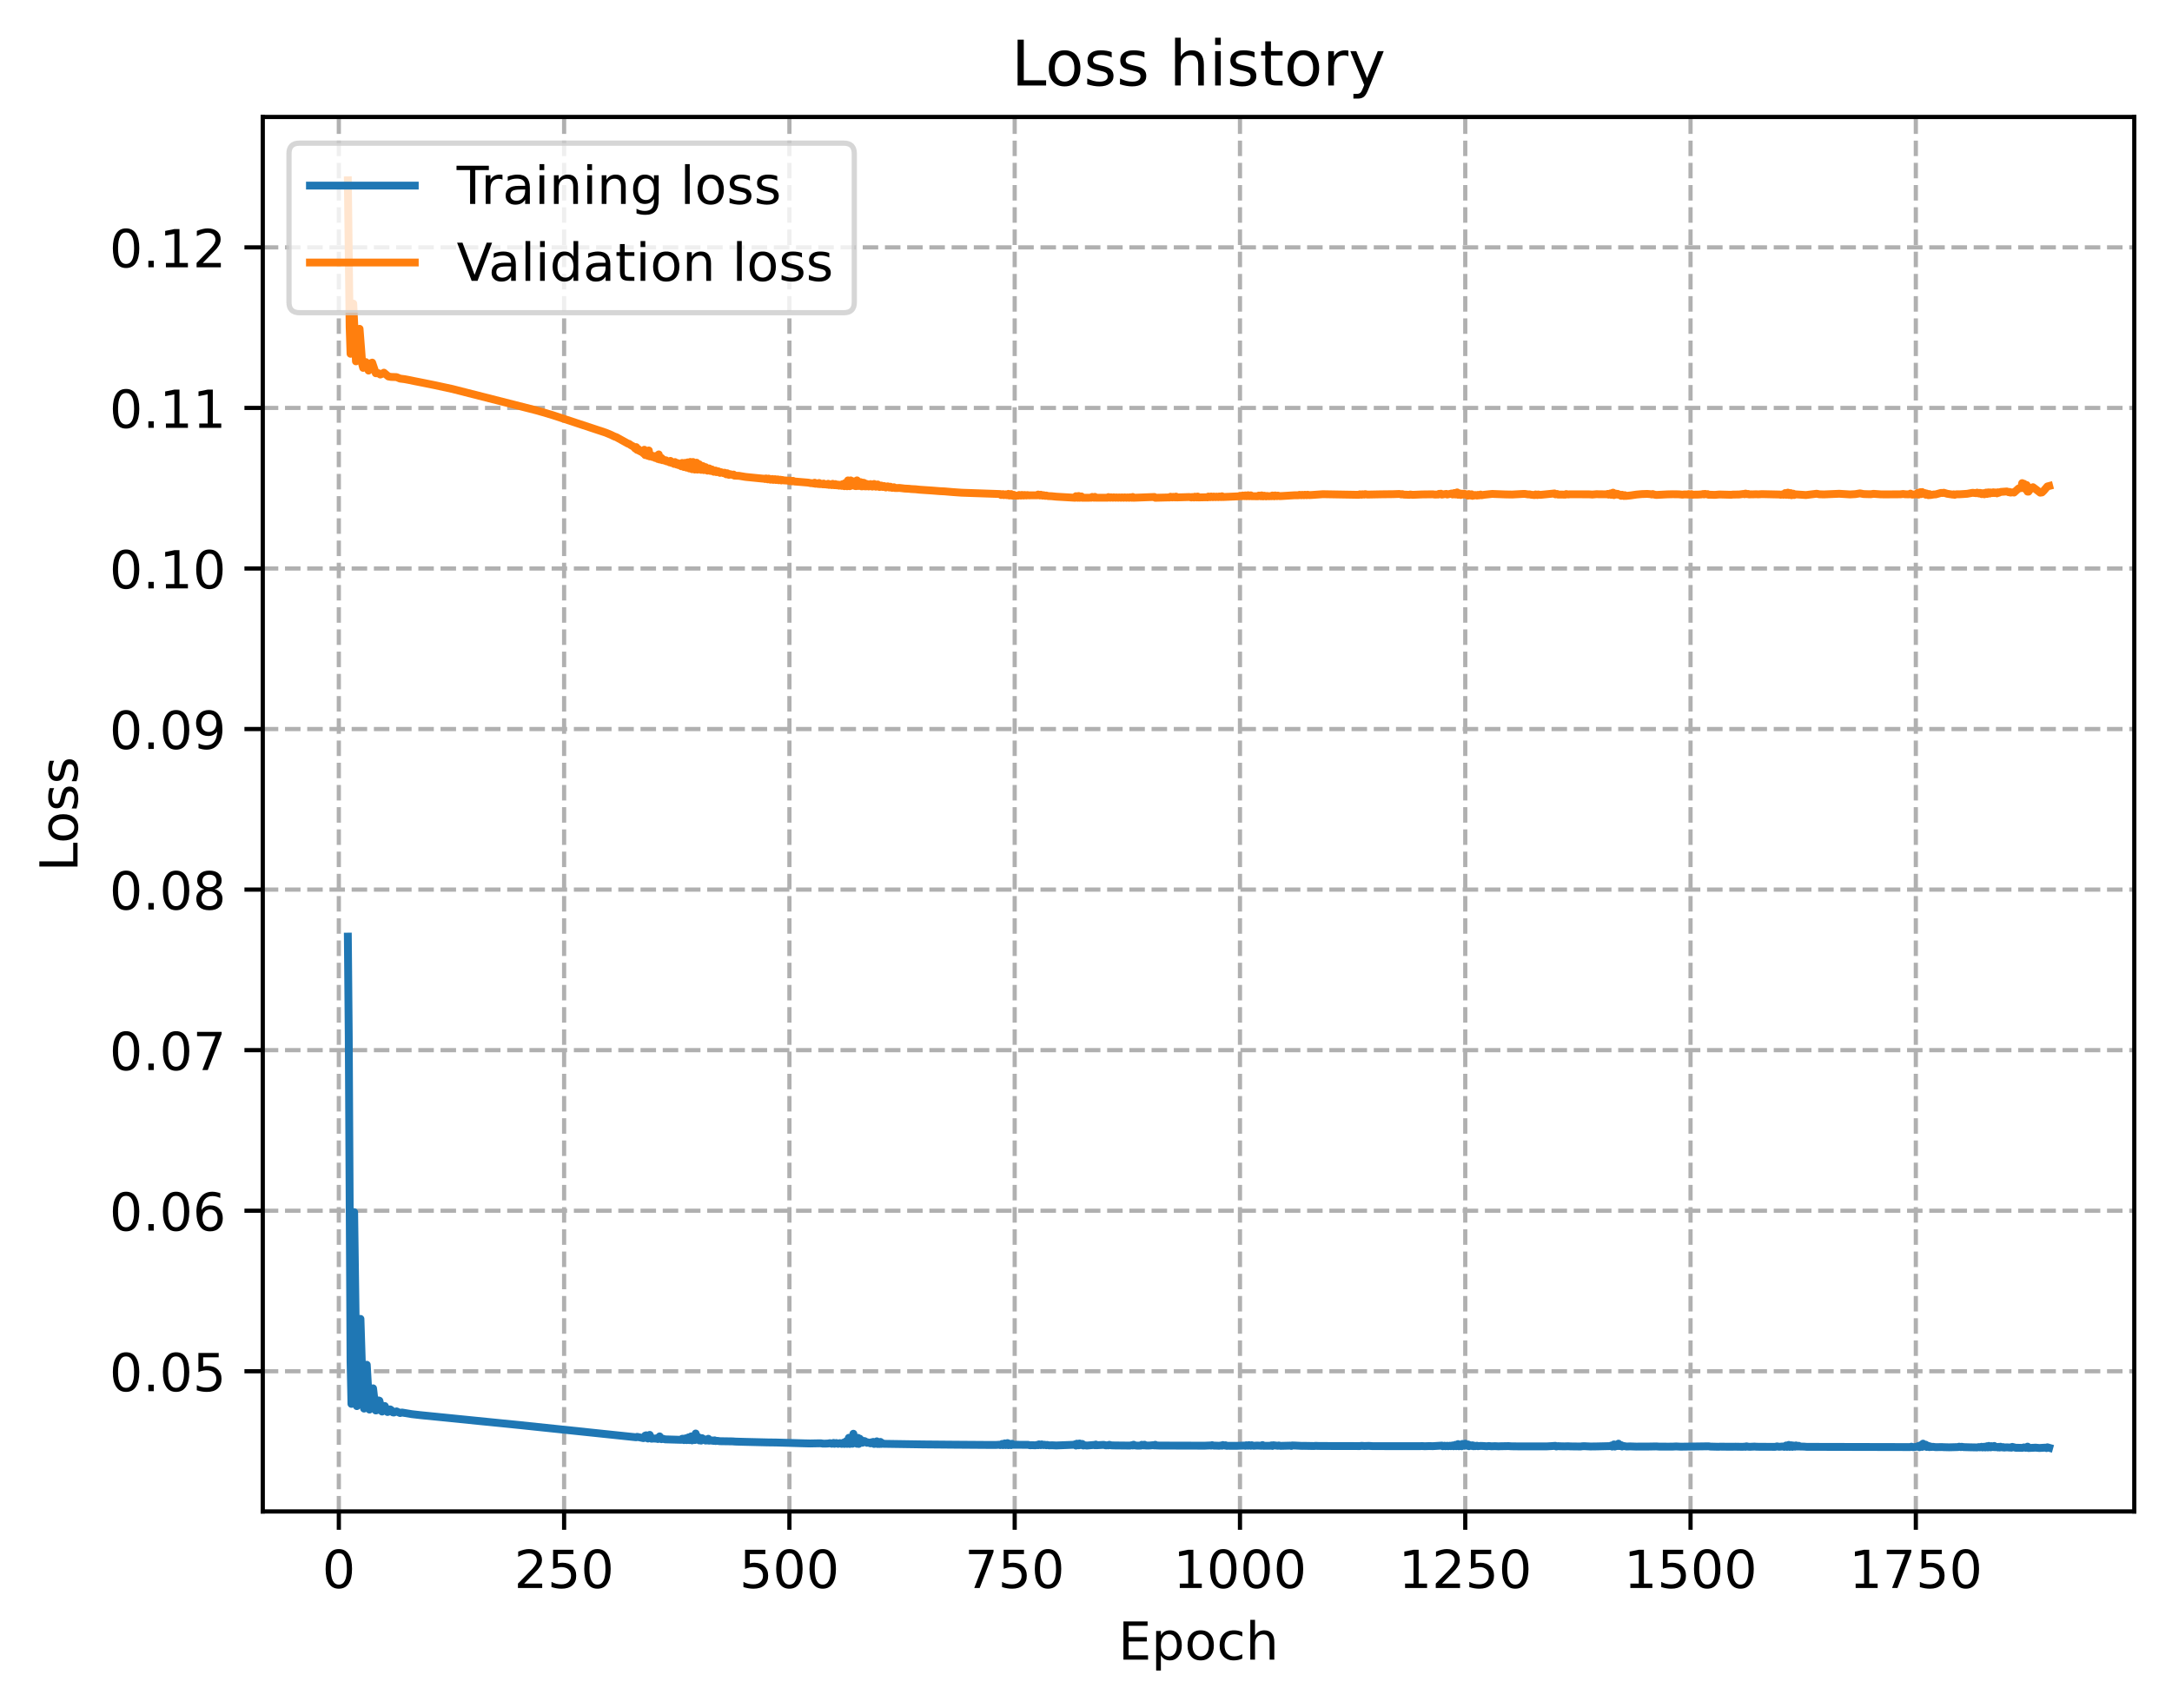 <?xml version="1.0" encoding="utf-8" standalone="no"?>
<!DOCTYPE svg PUBLIC "-//W3C//DTD SVG 1.1//EN"
  "http://www.w3.org/Graphics/SVG/1.1/DTD/svg11.dtd">
<!-- Created with matplotlib (https://matplotlib.org/) -->
<svg height="325.986pt" version="1.1" viewBox="0 0 414.464 325.986" width="414.464pt" xmlns="http://www.w3.org/2000/svg" xmlns:xlink="http://www.w3.org/1999/xlink">
 <defs>
  <style type="text/css">
*{stroke-linecap:butt;stroke-linejoin:round;}
  </style>
 </defs>
 <g id="figure_1">
  <g id="patch_1">
   <path d="M 0 325.986 
L 414.464 325.986 
L 414.464 0 
L 0 0 
z
" style="fill:#ffffff;"/>
  </g>
  <g id="axes_1">
   <g id="patch_2">
    <path d="M 50.144 288.43 
L 407.264 288.43 
L 407.264 22.318 
L 50.144 22.318 
z
" style="fill:#ffffff;"/>
   </g>
   <g id="matplotlib.axis_1">
    <g id="xtick_1">
     <g id="line2d_1">
      <path clip-path="url(#pda30d93f22)" d="M 64.657 288.43 
L 64.657 22.318 
" style="fill:none;stroke:#b0b0b0;stroke-dasharray:2.96,1.28;stroke-dashoffset:0;stroke-width:0.8;"/>
     </g>
     <g id="line2d_2">
      <defs>
       <path d="M 0 0 
L 0 3.5 
" id="mb83333c1c6" style="stroke:#000000;stroke-width:0.8;"/>
      </defs>
      <g>
       <use style="stroke:#000000;stroke-width:0.8;" x="64.657" xlink:href="#mb83333c1c6" y="288.43"/>
      </g>
     </g>
     <g id="text_1">
      <!-- 0 -->
      <defs>
       <path d="M 31.781 66.406 
Q 24.172 66.406 20.328 58.906 
Q 16.5 51.422 16.5 36.375 
Q 16.5 21.391 20.328 13.891 
Q 24.172 6.391 31.781 6.391 
Q 39.453 6.391 43.281 13.891 
Q 47.125 21.391 47.125 36.375 
Q 47.125 51.422 43.281 58.906 
Q 39.453 66.406 31.781 66.406 
z
M 31.781 74.219 
Q 44.047 74.219 50.516 64.516 
Q 56.984 54.828 56.984 36.375 
Q 56.984 17.969 50.516 8.266 
Q 44.047 -1.422 31.781 -1.422 
Q 19.531 -1.422 13.062 8.266 
Q 6.594 17.969 6.594 36.375 
Q 6.594 54.828 13.062 64.516 
Q 19.531 74.219 31.781 74.219 
z
" id="DejaVuSans-48"/>
      </defs>
      <g transform="translate(61.476 303.029)scale(0.1 -0.1)">
       <use xlink:href="#DejaVuSans-48"/>
      </g>
     </g>
    </g>
    <g id="xtick_2">
     <g id="line2d_3">
      <path clip-path="url(#pda30d93f22)" d="M 107.646 288.43 
L 107.646 22.318 
" style="fill:none;stroke:#b0b0b0;stroke-dasharray:2.96,1.28;stroke-dashoffset:0;stroke-width:0.8;"/>
     </g>
     <g id="line2d_4">
      <g>
       <use style="stroke:#000000;stroke-width:0.8;" x="107.646" xlink:href="#mb83333c1c6" y="288.43"/>
      </g>
     </g>
     <g id="text_2">
      <!-- 250 -->
      <defs>
       <path d="M 19.188 8.297 
L 53.609 8.297 
L 53.609 0 
L 7.328 0 
L 7.328 8.297 
Q 12.938 14.109 22.625 23.891 
Q 32.328 33.688 34.812 36.531 
Q 39.547 41.844 41.422 45.531 
Q 43.312 49.219 43.312 52.781 
Q 43.312 58.594 39.234 62.25 
Q 35.156 65.922 28.609 65.922 
Q 23.969 65.922 18.812 64.312 
Q 13.672 62.703 7.812 59.422 
L 7.812 69.391 
Q 13.766 71.781 18.938 73 
Q 24.125 74.219 28.422 74.219 
Q 39.75 74.219 46.484 68.547 
Q 53.219 62.891 53.219 53.422 
Q 53.219 48.922 51.531 44.891 
Q 49.859 40.875 45.406 35.406 
Q 44.188 33.984 37.641 27.219 
Q 31.109 20.453 19.188 8.297 
z
" id="DejaVuSans-50"/>
       <path d="M 10.797 72.906 
L 49.516 72.906 
L 49.516 64.594 
L 19.828 64.594 
L 19.828 46.734 
Q 21.969 47.469 24.109 47.828 
Q 26.266 48.188 28.422 48.188 
Q 40.625 48.188 47.75 41.5 
Q 54.891 34.812 54.891 23.391 
Q 54.891 11.625 47.562 5.094 
Q 40.234 -1.422 26.906 -1.422 
Q 22.312 -1.422 17.547 -0.641 
Q 12.797 0.141 7.719 1.703 
L 7.719 11.625 
Q 12.109 9.234 16.797 8.062 
Q 21.484 6.891 26.703 6.891 
Q 35.156 6.891 40.078 11.328 
Q 45.016 15.766 45.016 23.391 
Q 45.016 31 40.078 35.438 
Q 35.156 39.891 26.703 39.891 
Q 22.75 39.891 18.812 39.016 
Q 14.891 38.141 10.797 36.281 
z
" id="DejaVuSans-53"/>
      </defs>
      <g transform="translate(98.102 303.029)scale(0.1 -0.1)">
       <use xlink:href="#DejaVuSans-50"/>
       <use x="63.623" xlink:href="#DejaVuSans-53"/>
       <use x="127.246" xlink:href="#DejaVuSans-48"/>
      </g>
     </g>
    </g>
    <g id="xtick_3">
     <g id="line2d_5">
      <path clip-path="url(#pda30d93f22)" d="M 150.635 288.43 
L 150.635 22.318 
" style="fill:none;stroke:#b0b0b0;stroke-dasharray:2.96,1.28;stroke-dashoffset:0;stroke-width:0.8;"/>
     </g>
     <g id="line2d_6">
      <g>
       <use style="stroke:#000000;stroke-width:0.8;" x="150.635" xlink:href="#mb83333c1c6" y="288.43"/>
      </g>
     </g>
     <g id="text_3">
      <!-- 500 -->
      <g transform="translate(141.092 303.029)scale(0.1 -0.1)">
       <use xlink:href="#DejaVuSans-53"/>
       <use x="63.623" xlink:href="#DejaVuSans-48"/>
       <use x="127.246" xlink:href="#DejaVuSans-48"/>
      </g>
     </g>
    </g>
    <g id="xtick_4">
     <g id="line2d_7">
      <path clip-path="url(#pda30d93f22)" d="M 193.625 288.43 
L 193.625 22.318 
" style="fill:none;stroke:#b0b0b0;stroke-dasharray:2.96,1.28;stroke-dashoffset:0;stroke-width:0.8;"/>
     </g>
     <g id="line2d_8">
      <g>
       <use style="stroke:#000000;stroke-width:0.8;" x="193.625" xlink:href="#mb83333c1c6" y="288.43"/>
      </g>
     </g>
     <g id="text_4">
      <!-- 750 -->
      <defs>
       <path d="M 8.203 72.906 
L 55.078 72.906 
L 55.078 68.703 
L 28.609 0 
L 18.312 0 
L 43.219 64.594 
L 8.203 64.594 
z
" id="DejaVuSans-55"/>
      </defs>
      <g transform="translate(184.081 303.029)scale(0.1 -0.1)">
       <use xlink:href="#DejaVuSans-55"/>
       <use x="63.623" xlink:href="#DejaVuSans-53"/>
       <use x="127.246" xlink:href="#DejaVuSans-48"/>
      </g>
     </g>
    </g>
    <g id="xtick_5">
     <g id="line2d_9">
      <path clip-path="url(#pda30d93f22)" d="M 236.614 288.43 
L 236.614 22.318 
" style="fill:none;stroke:#b0b0b0;stroke-dasharray:2.96,1.28;stroke-dashoffset:0;stroke-width:0.8;"/>
     </g>
     <g id="line2d_10">
      <g>
       <use style="stroke:#000000;stroke-width:0.8;" x="236.614" xlink:href="#mb83333c1c6" y="288.43"/>
      </g>
     </g>
     <g id="text_5">
      <!-- 1000 -->
      <defs>
       <path d="M 12.406 8.297 
L 28.516 8.297 
L 28.516 63.922 
L 10.984 60.406 
L 10.984 69.391 
L 28.422 72.906 
L 38.281 72.906 
L 38.281 8.297 
L 54.391 8.297 
L 54.391 0 
L 12.406 0 
z
" id="DejaVuSans-49"/>
      </defs>
      <g transform="translate(223.889 303.029)scale(0.1 -0.1)">
       <use xlink:href="#DejaVuSans-49"/>
       <use x="63.623" xlink:href="#DejaVuSans-48"/>
       <use x="127.246" xlink:href="#DejaVuSans-48"/>
       <use x="190.869" xlink:href="#DejaVuSans-48"/>
      </g>
     </g>
    </g>
    <g id="xtick_6">
     <g id="line2d_11">
      <path clip-path="url(#pda30d93f22)" d="M 279.603 288.43 
L 279.603 22.318 
" style="fill:none;stroke:#b0b0b0;stroke-dasharray:2.96,1.28;stroke-dashoffset:0;stroke-width:0.8;"/>
     </g>
     <g id="line2d_12">
      <g>
       <use style="stroke:#000000;stroke-width:0.8;" x="279.603" xlink:href="#mb83333c1c6" y="288.43"/>
      </g>
     </g>
     <g id="text_6">
      <!-- 1250 -->
      <g transform="translate(266.878 303.029)scale(0.1 -0.1)">
       <use xlink:href="#DejaVuSans-49"/>
       <use x="63.623" xlink:href="#DejaVuSans-50"/>
       <use x="127.246" xlink:href="#DejaVuSans-53"/>
       <use x="190.869" xlink:href="#DejaVuSans-48"/>
      </g>
     </g>
    </g>
    <g id="xtick_7">
     <g id="line2d_13">
      <path clip-path="url(#pda30d93f22)" d="M 322.592 288.43 
L 322.592 22.318 
" style="fill:none;stroke:#b0b0b0;stroke-dasharray:2.96,1.28;stroke-dashoffset:0;stroke-width:0.8;"/>
     </g>
     <g id="line2d_14">
      <g>
       <use style="stroke:#000000;stroke-width:0.8;" x="322.592" xlink:href="#mb83333c1c6" y="288.43"/>
      </g>
     </g>
     <g id="text_7">
      <!-- 1500 -->
      <g transform="translate(309.867 303.029)scale(0.1 -0.1)">
       <use xlink:href="#DejaVuSans-49"/>
       <use x="63.623" xlink:href="#DejaVuSans-53"/>
       <use x="127.246" xlink:href="#DejaVuSans-48"/>
       <use x="190.869" xlink:href="#DejaVuSans-48"/>
      </g>
     </g>
    </g>
    <g id="xtick_8">
     <g id="line2d_15">
      <path clip-path="url(#pda30d93f22)" d="M 365.581 288.43 
L 365.581 22.318 
" style="fill:none;stroke:#b0b0b0;stroke-dasharray:2.96,1.28;stroke-dashoffset:0;stroke-width:0.8;"/>
     </g>
     <g id="line2d_16">
      <g>
       <use style="stroke:#000000;stroke-width:0.8;" x="365.581" xlink:href="#mb83333c1c6" y="288.43"/>
      </g>
     </g>
     <g id="text_8">
      <!-- 1750 -->
      <g transform="translate(352.856 303.029)scale(0.1 -0.1)">
       <use xlink:href="#DejaVuSans-49"/>
       <use x="63.623" xlink:href="#DejaVuSans-55"/>
       <use x="127.246" xlink:href="#DejaVuSans-53"/>
       <use x="190.869" xlink:href="#DejaVuSans-48"/>
      </g>
     </g>
    </g>
    <g id="text_9">
     <!-- Epoch -->
     <defs>
      <path d="M 9.812 72.906 
L 55.906 72.906 
L 55.906 64.594 
L 19.672 64.594 
L 19.672 43.016 
L 54.391 43.016 
L 54.391 34.719 
L 19.672 34.719 
L 19.672 8.297 
L 56.781 8.297 
L 56.781 0 
L 9.812 0 
z
" id="DejaVuSans-69"/>
      <path d="M 18.109 8.203 
L 18.109 -20.797 
L 9.078 -20.797 
L 9.078 54.688 
L 18.109 54.688 
L 18.109 46.391 
Q 20.953 51.266 25.266 53.625 
Q 29.594 56 35.594 56 
Q 45.562 56 51.781 48.094 
Q 58.016 40.188 58.016 27.297 
Q 58.016 14.406 51.781 6.484 
Q 45.562 -1.422 35.594 -1.422 
Q 29.594 -1.422 25.266 0.953 
Q 20.953 3.328 18.109 8.203 
z
M 48.688 27.297 
Q 48.688 37.203 44.609 42.844 
Q 40.531 48.484 33.406 48.484 
Q 26.266 48.484 22.188 42.844 
Q 18.109 37.203 18.109 27.297 
Q 18.109 17.391 22.188 11.75 
Q 26.266 6.109 33.406 6.109 
Q 40.531 6.109 44.609 11.75 
Q 48.688 17.391 48.688 27.297 
z
" id="DejaVuSans-112"/>
      <path d="M 30.609 48.391 
Q 23.391 48.391 19.188 42.75 
Q 14.984 37.109 14.984 27.297 
Q 14.984 17.484 19.156 11.844 
Q 23.344 6.203 30.609 6.203 
Q 37.797 6.203 41.984 11.859 
Q 46.188 17.531 46.188 27.297 
Q 46.188 37.016 41.984 42.703 
Q 37.797 48.391 30.609 48.391 
z
M 30.609 56 
Q 42.328 56 49.016 48.375 
Q 55.719 40.766 55.719 27.297 
Q 55.719 13.875 49.016 6.219 
Q 42.328 -1.422 30.609 -1.422 
Q 18.844 -1.422 12.172 6.219 
Q 5.516 13.875 5.516 27.297 
Q 5.516 40.766 12.172 48.375 
Q 18.844 56 30.609 56 
z
" id="DejaVuSans-111"/>
      <path d="M 48.781 52.594 
L 48.781 44.188 
Q 44.969 46.297 41.141 47.344 
Q 37.312 48.391 33.406 48.391 
Q 24.656 48.391 19.812 42.844 
Q 14.984 37.312 14.984 27.297 
Q 14.984 17.281 19.812 11.734 
Q 24.656 6.203 33.406 6.203 
Q 37.312 6.203 41.141 7.25 
Q 44.969 8.297 48.781 10.406 
L 48.781 2.094 
Q 45.016 0.344 40.984 -0.531 
Q 36.969 -1.422 32.422 -1.422 
Q 20.062 -1.422 12.781 6.344 
Q 5.516 14.109 5.516 27.297 
Q 5.516 40.672 12.859 48.328 
Q 20.219 56 33.016 56 
Q 37.156 56 41.109 55.141 
Q 45.062 54.297 48.781 52.594 
z
" id="DejaVuSans-99"/>
      <path d="M 54.891 33.016 
L 54.891 0 
L 45.906 0 
L 45.906 32.719 
Q 45.906 40.484 42.875 44.328 
Q 39.844 48.188 33.797 48.188 
Q 26.516 48.188 22.312 43.547 
Q 18.109 38.922 18.109 30.906 
L 18.109 0 
L 9.078 0 
L 9.078 75.984 
L 18.109 75.984 
L 18.109 46.188 
Q 21.344 51.125 25.703 53.562 
Q 30.078 56 35.797 56 
Q 45.219 56 50.047 50.172 
Q 54.891 44.344 54.891 33.016 
z
" id="DejaVuSans-104"/>
     </defs>
     <g transform="translate(213.393 316.707)scale(0.1 -0.1)">
      <use xlink:href="#DejaVuSans-69"/>
      <use x="63.184" xlink:href="#DejaVuSans-112"/>
      <use x="126.66" xlink:href="#DejaVuSans-111"/>
      <use x="187.842" xlink:href="#DejaVuSans-99"/>
      <use x="242.822" xlink:href="#DejaVuSans-104"/>
     </g>
    </g>
   </g>
   <g id="matplotlib.axis_2">
    <g id="ytick_1">
     <g id="line2d_17">
      <path clip-path="url(#pda30d93f22)" d="M 50.144 261.676 
L 407.264 261.676 
" style="fill:none;stroke:#b0b0b0;stroke-dasharray:2.96,1.28;stroke-dashoffset:0;stroke-width:0.8;"/>
     </g>
     <g id="line2d_18">
      <defs>
       <path d="M 0 0 
L -3.5 0 
" id="m344162d257" style="stroke:#000000;stroke-width:0.8;"/>
      </defs>
      <g>
       <use style="stroke:#000000;stroke-width:0.8;" x="50.144" xlink:href="#m344162d257" y="261.676"/>
      </g>
     </g>
     <g id="text_10">
      <!-- 0.05 -->
      <defs>
       <path d="M 10.688 12.406 
L 21 12.406 
L 21 0 
L 10.688 0 
z
" id="DejaVuSans-46"/>
      </defs>
      <g transform="translate(20.878 265.475)scale(0.1 -0.1)">
       <use xlink:href="#DejaVuSans-48"/>
       <use x="63.623" xlink:href="#DejaVuSans-46"/>
       <use x="95.41" xlink:href="#DejaVuSans-48"/>
       <use x="159.033" xlink:href="#DejaVuSans-53"/>
      </g>
     </g>
    </g>
    <g id="ytick_2">
     <g id="line2d_19">
      <path clip-path="url(#pda30d93f22)" d="M 50.144 231.037 
L 407.264 231.037 
" style="fill:none;stroke:#b0b0b0;stroke-dasharray:2.96,1.28;stroke-dashoffset:0;stroke-width:0.8;"/>
     </g>
     <g id="line2d_20">
      <g>
       <use style="stroke:#000000;stroke-width:0.8;" x="50.144" xlink:href="#m344162d257" y="231.037"/>
      </g>
     </g>
     <g id="text_11">
      <!-- 0.06 -->
      <defs>
       <path d="M 33.016 40.375 
Q 26.375 40.375 22.484 35.828 
Q 18.609 31.297 18.609 23.391 
Q 18.609 15.531 22.484 10.953 
Q 26.375 6.391 33.016 6.391 
Q 39.656 6.391 43.531 10.953 
Q 47.406 15.531 47.406 23.391 
Q 47.406 31.297 43.531 35.828 
Q 39.656 40.375 33.016 40.375 
z
M 52.594 71.297 
L 52.594 62.312 
Q 48.875 64.062 45.094 64.984 
Q 41.312 65.922 37.594 65.922 
Q 27.828 65.922 22.672 59.328 
Q 17.531 52.734 16.797 39.406 
Q 19.672 43.656 24.016 45.922 
Q 28.375 48.188 33.594 48.188 
Q 44.578 48.188 50.953 41.516 
Q 57.328 34.859 57.328 23.391 
Q 57.328 12.156 50.688 5.359 
Q 44.047 -1.422 33.016 -1.422 
Q 20.359 -1.422 13.672 8.266 
Q 6.984 17.969 6.984 36.375 
Q 6.984 53.656 15.188 63.938 
Q 23.391 74.219 37.203 74.219 
Q 40.922 74.219 44.703 73.484 
Q 48.484 72.75 52.594 71.297 
z
" id="DejaVuSans-54"/>
      </defs>
      <g transform="translate(20.878 234.836)scale(0.1 -0.1)">
       <use xlink:href="#DejaVuSans-48"/>
       <use x="63.623" xlink:href="#DejaVuSans-46"/>
       <use x="95.41" xlink:href="#DejaVuSans-48"/>
       <use x="159.033" xlink:href="#DejaVuSans-54"/>
      </g>
     </g>
    </g>
    <g id="ytick_3">
     <g id="line2d_21">
      <path clip-path="url(#pda30d93f22)" d="M 50.144 200.398 
L 407.264 200.398 
" style="fill:none;stroke:#b0b0b0;stroke-dasharray:2.96,1.28;stroke-dashoffset:0;stroke-width:0.8;"/>
     </g>
     <g id="line2d_22">
      <g>
       <use style="stroke:#000000;stroke-width:0.8;" x="50.144" xlink:href="#m344162d257" y="200.398"/>
      </g>
     </g>
     <g id="text_12">
      <!-- 0.07 -->
      <g transform="translate(20.878 204.198)scale(0.1 -0.1)">
       <use xlink:href="#DejaVuSans-48"/>
       <use x="63.623" xlink:href="#DejaVuSans-46"/>
       <use x="95.41" xlink:href="#DejaVuSans-48"/>
       <use x="159.033" xlink:href="#DejaVuSans-55"/>
      </g>
     </g>
    </g>
    <g id="ytick_4">
     <g id="line2d_23">
      <path clip-path="url(#pda30d93f22)" d="M 50.144 169.76 
L 407.264 169.76 
" style="fill:none;stroke:#b0b0b0;stroke-dasharray:2.96,1.28;stroke-dashoffset:0;stroke-width:0.8;"/>
     </g>
     <g id="line2d_24">
      <g>
       <use style="stroke:#000000;stroke-width:0.8;" x="50.144" xlink:href="#m344162d257" y="169.76"/>
      </g>
     </g>
     <g id="text_13">
      <!-- 0.08 -->
      <defs>
       <path d="M 31.781 34.625 
Q 24.75 34.625 20.719 30.859 
Q 16.703 27.094 16.703 20.516 
Q 16.703 13.922 20.719 10.156 
Q 24.75 6.391 31.781 6.391 
Q 38.812 6.391 42.859 10.172 
Q 46.922 13.969 46.922 20.516 
Q 46.922 27.094 42.891 30.859 
Q 38.875 34.625 31.781 34.625 
z
M 21.922 38.812 
Q 15.578 40.375 12.031 44.719 
Q 8.5 49.078 8.5 55.328 
Q 8.5 64.062 14.719 69.141 
Q 20.953 74.219 31.781 74.219 
Q 42.672 74.219 48.875 69.141 
Q 55.078 64.062 55.078 55.328 
Q 55.078 49.078 51.531 44.719 
Q 48 40.375 41.703 38.812 
Q 48.828 37.156 52.797 32.312 
Q 56.781 27.484 56.781 20.516 
Q 56.781 9.906 50.312 4.234 
Q 43.844 -1.422 31.781 -1.422 
Q 19.734 -1.422 13.25 4.234 
Q 6.781 9.906 6.781 20.516 
Q 6.781 27.484 10.781 32.312 
Q 14.797 37.156 21.922 38.812 
z
M 18.312 54.391 
Q 18.312 48.734 21.844 45.562 
Q 25.391 42.391 31.781 42.391 
Q 38.141 42.391 41.719 45.562 
Q 45.312 48.734 45.312 54.391 
Q 45.312 60.062 41.719 63.234 
Q 38.141 66.406 31.781 66.406 
Q 25.391 66.406 21.844 63.234 
Q 18.312 60.062 18.312 54.391 
z
" id="DejaVuSans-56"/>
      </defs>
      <g transform="translate(20.878 173.559)scale(0.1 -0.1)">
       <use xlink:href="#DejaVuSans-48"/>
       <use x="63.623" xlink:href="#DejaVuSans-46"/>
       <use x="95.41" xlink:href="#DejaVuSans-48"/>
       <use x="159.033" xlink:href="#DejaVuSans-56"/>
      </g>
     </g>
    </g>
    <g id="ytick_5">
     <g id="line2d_25">
      <path clip-path="url(#pda30d93f22)" d="M 50.144 139.121 
L 407.264 139.121 
" style="fill:none;stroke:#b0b0b0;stroke-dasharray:2.96,1.28;stroke-dashoffset:0;stroke-width:0.8;"/>
     </g>
     <g id="line2d_26">
      <g>
       <use style="stroke:#000000;stroke-width:0.8;" x="50.144" xlink:href="#m344162d257" y="139.121"/>
      </g>
     </g>
     <g id="text_14">
      <!-- 0.09 -->
      <defs>
       <path d="M 10.984 1.516 
L 10.984 10.5 
Q 14.703 8.734 18.5 7.812 
Q 22.312 6.891 25.984 6.891 
Q 35.75 6.891 40.891 13.453 
Q 46.047 20.016 46.781 33.406 
Q 43.953 29.203 39.594 26.953 
Q 35.25 24.703 29.984 24.703 
Q 19.047 24.703 12.672 31.312 
Q 6.297 37.938 6.297 49.422 
Q 6.297 60.641 12.938 67.422 
Q 19.578 74.219 30.609 74.219 
Q 43.266 74.219 49.922 64.516 
Q 56.594 54.828 56.594 36.375 
Q 56.594 19.141 48.406 8.859 
Q 40.234 -1.422 26.422 -1.422 
Q 22.703 -1.422 18.891 -0.688 
Q 15.094 0.047 10.984 1.516 
z
M 30.609 32.422 
Q 37.25 32.422 41.125 36.953 
Q 45.016 41.5 45.016 49.422 
Q 45.016 57.281 41.125 61.844 
Q 37.25 66.406 30.609 66.406 
Q 23.969 66.406 20.094 61.844 
Q 16.219 57.281 16.219 49.422 
Q 16.219 41.5 20.094 36.953 
Q 23.969 32.422 30.609 32.422 
z
" id="DejaVuSans-57"/>
      </defs>
      <g transform="translate(20.878 142.92)scale(0.1 -0.1)">
       <use xlink:href="#DejaVuSans-48"/>
       <use x="63.623" xlink:href="#DejaVuSans-46"/>
       <use x="95.41" xlink:href="#DejaVuSans-48"/>
       <use x="159.033" xlink:href="#DejaVuSans-57"/>
      </g>
     </g>
    </g>
    <g id="ytick_6">
     <g id="line2d_27">
      <path clip-path="url(#pda30d93f22)" d="M 50.144 108.483 
L 407.264 108.483 
" style="fill:none;stroke:#b0b0b0;stroke-dasharray:2.96,1.28;stroke-dashoffset:0;stroke-width:0.8;"/>
     </g>
     <g id="line2d_28">
      <g>
       <use style="stroke:#000000;stroke-width:0.8;" x="50.144" xlink:href="#m344162d257" y="108.483"/>
      </g>
     </g>
     <g id="text_15">
      <!-- 0.10 -->
      <g transform="translate(20.878 112.282)scale(0.1 -0.1)">
       <use xlink:href="#DejaVuSans-48"/>
       <use x="63.623" xlink:href="#DejaVuSans-46"/>
       <use x="95.41" xlink:href="#DejaVuSans-49"/>
       <use x="159.033" xlink:href="#DejaVuSans-48"/>
      </g>
     </g>
    </g>
    <g id="ytick_7">
     <g id="line2d_29">
      <path clip-path="url(#pda30d93f22)" d="M 50.144 77.844 
L 407.264 77.844 
" style="fill:none;stroke:#b0b0b0;stroke-dasharray:2.96,1.28;stroke-dashoffset:0;stroke-width:0.8;"/>
     </g>
     <g id="line2d_30">
      <g>
       <use style="stroke:#000000;stroke-width:0.8;" x="50.144" xlink:href="#m344162d257" y="77.844"/>
      </g>
     </g>
     <g id="text_16">
      <!-- 0.11 -->
      <g transform="translate(20.878 81.643)scale(0.1 -0.1)">
       <use xlink:href="#DejaVuSans-48"/>
       <use x="63.623" xlink:href="#DejaVuSans-46"/>
       <use x="95.41" xlink:href="#DejaVuSans-49"/>
       <use x="159.033" xlink:href="#DejaVuSans-49"/>
      </g>
     </g>
    </g>
    <g id="ytick_8">
     <g id="line2d_31">
      <path clip-path="url(#pda30d93f22)" d="M 50.144 47.205 
L 407.264 47.205 
" style="fill:none;stroke:#b0b0b0;stroke-dasharray:2.96,1.28;stroke-dashoffset:0;stroke-width:0.8;"/>
     </g>
     <g id="line2d_32">
      <g>
       <use style="stroke:#000000;stroke-width:0.8;" x="50.144" xlink:href="#m344162d257" y="47.205"/>
      </g>
     </g>
     <g id="text_17">
      <!-- 0.12 -->
      <g transform="translate(20.878 51.004)scale(0.1 -0.1)">
       <use xlink:href="#DejaVuSans-48"/>
       <use x="63.623" xlink:href="#DejaVuSans-46"/>
       <use x="95.41" xlink:href="#DejaVuSans-49"/>
       <use x="159.033" xlink:href="#DejaVuSans-50"/>
      </g>
     </g>
    </g>
    <g id="text_18">
     <!-- Loss -->
     <defs>
      <path d="M 9.812 72.906 
L 19.672 72.906 
L 19.672 8.297 
L 55.172 8.297 
L 55.172 0 
L 9.812 0 
z
" id="DejaVuSans-76"/>
      <path d="M 44.281 53.078 
L 44.281 44.578 
Q 40.484 46.531 36.375 47.5 
Q 32.281 48.484 27.875 48.484 
Q 21.188 48.484 17.844 46.438 
Q 14.5 44.391 14.5 40.281 
Q 14.5 37.156 16.891 35.375 
Q 19.281 33.594 26.516 31.984 
L 29.594 31.297 
Q 39.156 29.25 43.188 25.516 
Q 47.219 21.781 47.219 15.094 
Q 47.219 7.469 41.188 3.016 
Q 35.156 -1.422 24.609 -1.422 
Q 20.219 -1.422 15.453 -0.562 
Q 10.688 0.297 5.422 2 
L 5.422 11.281 
Q 10.406 8.688 15.234 7.391 
Q 20.062 6.109 24.812 6.109 
Q 31.156 6.109 34.562 8.281 
Q 37.984 10.453 37.984 14.406 
Q 37.984 18.062 35.516 20.016 
Q 33.062 21.969 24.703 23.781 
L 21.578 24.516 
Q 13.234 26.266 9.516 29.906 
Q 5.812 33.547 5.812 39.891 
Q 5.812 47.609 11.281 51.797 
Q 16.75 56 26.812 56 
Q 31.781 56 36.172 55.266 
Q 40.578 54.547 44.281 53.078 
z
" id="DejaVuSans-115"/>
     </defs>
     <g transform="translate(14.798 166.341)rotate(-90)scale(0.1 -0.1)">
      <use xlink:href="#DejaVuSans-76"/>
      <use x="53.963" xlink:href="#DejaVuSans-111"/>
      <use x="115.145" xlink:href="#DejaVuSans-115"/>
      <use x="167.244" xlink:href="#DejaVuSans-115"/>
     </g>
    </g>
   </g>
   <g id="line2d_33">
    <path clip-path="url(#pda30d93f22)" d="M 66.376 178.731 
L 66.548 197.633 
L 66.892 259.774 
L 67.064 267.906 
L 67.408 234.021 
L 67.58 231.308 
L 68.096 268.326 
L 68.268 266.541 
L 68.612 252.598 
L 68.784 251.684 
L 69.128 262.696 
L 69.3 267.969 
L 69.472 268.8 
L 69.816 261.4 
L 69.988 260.437 
L 70.331 266.499 
L 70.503 268.99 
L 70.675 268.802 
L 71.019 265.216 
L 71.191 264.934 
L 71.535 267.849 
L 71.707 269.158 
L 71.879 269.121 
L 72.223 267.241 
L 72.395 267.29 
L 72.911 269.365 
L 73.083 269.055 
L 73.255 268.49 
L 73.427 268.31 
L 73.943 269.451 
L 74.115 269.393 
L 74.458 268.954 
L 74.63 269.063 
L 74.974 269.525 
L 75.146 269.552 
L 75.662 269.33 
L 76.35 269.648 
L 76.694 269.546 
L 78.585 269.861 
L 79.101 269.919 
L 80.305 270.056 
L 99.392 271.969 
L 121.403 274.274 
L 121.575 274.188 
L 122.778 274.437 
L 122.95 274.391 
L 123.122 273.955 
L 123.294 273.896 
L 123.638 274.512 
L 123.81 274.27 
L 123.982 273.813 
L 124.326 274.548 
L 124.67 274.51 
L 125.186 274.536 
L 125.358 274.436 
L 125.53 274.606 
L 125.702 274.462 
L 125.874 274.106 
L 126.217 274.634 
L 126.389 274.521 
L 126.905 274.667 
L 130.001 274.76 
L 130.172 274.555 
L 130.344 274.552 
L 130.516 274.812 
L 130.86 274.468 
L 131.032 274.817 
L 131.204 274.671 
L 131.376 274.294 
L 131.548 274.814 
L 131.892 274.1 
L 132.064 274.865 
L 132.236 274.193 
L 132.408 274.028 
L 132.58 274.805 
L 132.752 273.554 
L 132.924 274.633 
L 133.096 274.117 
L 133.268 274.286 
L 133.44 274.872 
L 133.612 274.397 
L 133.784 274.908 
L 133.956 274.437 
L 134.127 274.723 
L 134.299 274.618 
L 134.643 274.9 
L 134.815 274.708 
L 134.987 274.89 
L 135.159 274.56 
L 135.331 274.923 
L 135.503 274.812 
L 135.847 274.923 
L 136.019 274.881 
L 136.191 274.969 
L 136.363 274.857 
L 136.535 274.983 
L 136.879 274.956 
L 137.395 275.021 
L 138.082 275.031 
L 138.77 275.041 
L 139.802 275.056 
L 140.318 275.096 
L 142.037 275.146 
L 146.508 275.253 
L 148.056 275.271 
L 153.387 275.427 
L 154.59 275.455 
L 156.31 275.421 
L 156.654 275.422 
L 156.998 275.484 
L 157.514 275.485 
L 158.029 275.462 
L 158.373 275.396 
L 158.717 275.507 
L 159.061 275.353 
L 159.233 275.517 
L 159.577 275.37 
L 159.921 275.524 
L 160.265 275.386 
L 160.609 275.534 
L 160.953 275.298 
L 161.125 275.538 
L 161.469 275.038 
L 161.641 275.533 
L 161.984 274.373 
L 162.156 275.544 
L 162.328 274.596 
L 162.5 274.355 
L 162.672 275.506 
L 162.844 273.599 
L 163.016 275.009 
L 163.188 274.602 
L 163.36 274.548 
L 163.532 275.511 
L 163.704 274.376 
L 163.876 275.538 
L 164.048 274.533 
L 164.22 275.157 
L 164.392 274.831 
L 164.564 275.322 
L 164.908 274.984 
L 165.08 275.039 
L 165.424 275.326 
L 165.596 275.24 
L 166.111 275.433 
L 166.283 275.234 
L 166.455 275.394 
L 166.627 275.153 
L 166.799 275.547 
L 166.971 275.174 
L 167.143 275.504 
L 167.315 275.048 
L 167.487 275.552 
L 167.659 275.223 
L 167.831 275.553 
L 168.003 275.158 
L 168.175 275.538 
L 168.347 275.372 
L 168.519 275.519 
L 176.085 275.635 
L 182.103 275.687 
L 188.466 275.733 
L 190.013 275.736 
L 190.701 275.693 
L 190.873 275.76 
L 191.217 275.547 
L 191.389 275.767 
L 191.733 275.44 
L 191.905 275.759 
L 192.249 275.385 
L 192.421 275.778 
L 192.593 275.502 
L 192.765 275.549 
L 192.937 275.769 
L 193.109 275.512 
L 193.281 275.698 
L 196.204 275.716 
L 196.548 275.802 
L 196.892 275.777 
L 197.58 275.805 
L 197.923 275.727 
L 198.095 275.785 
L 198.267 275.625 
L 198.611 275.768 
L 198.783 275.629 
L 199.127 275.763 
L 199.299 275.697 
L 199.643 275.79 
L 199.815 275.729 
L 200.159 275.811 
L 200.847 275.799 
L 201.535 275.835 
L 204.974 275.701 
L 205.146 275.609 
L 205.318 275.853 
L 205.49 275.496 
L 205.833 275.807 
L 206.005 275.461 
L 206.177 275.762 
L 206.521 275.542 
L 206.693 275.836 
L 207.037 275.799 
L 207.381 275.85 
L 208.757 275.737 
L 208.929 275.791 
L 209.101 275.661 
L 209.273 275.791 
L 210.648 275.715 
L 210.992 275.825 
L 211.336 275.791 
L 211.508 275.813 
L 211.68 275.71 
L 212.024 275.808 
L 212.368 275.822 
L 213.056 275.837 
L 213.4 275.837 
L 215.635 275.859 
L 215.979 275.784 
L 216.151 275.836 
L 216.323 275.693 
L 216.495 275.814 
L 217.011 275.869 
L 217.699 275.861 
L 217.87 275.705 
L 218.214 275.823 
L 218.386 275.692 
L 218.558 275.838 
L 219.074 275.85 
L 219.418 275.838 
L 220.106 275.778 
L 220.278 275.832 
L 220.45 275.704 
L 220.622 275.831 
L 221.31 275.855 
L 229.907 275.878 
L 230.251 275.86 
L 230.939 275.834 
L 231.111 275.862 
L 231.283 275.776 
L 231.627 275.87 
L 231.971 275.866 
L 232.659 275.894 
L 233.003 275.841 
L 233.175 275.881 
L 233.347 275.751 
L 233.69 275.852 
L 233.862 275.794 
L 234.034 275.901 
L 234.378 275.895 
L 235.926 275.905 
L 236.786 275.875 
L 237.474 275.848 
L 237.646 275.897 
L 237.817 275.798 
L 238.161 275.881 
L 238.333 275.768 
L 238.677 275.894 
L 238.849 275.787 
L 239.193 275.899 
L 239.881 275.849 
L 240.741 275.891 
L 240.913 275.759 
L 241.085 275.897 
L 242.116 275.894 
L 242.46 275.887 
L 242.632 275.815 
L 242.804 275.926 
L 242.976 275.796 
L 243.836 275.897 
L 244.008 275.839 
L 244.352 275.913 
L 246.243 275.866 
L 246.415 275.932 
L 246.587 275.832 
L 247.103 275.85 
L 248.479 275.918 
L 248.823 275.906 
L 250.714 275.941 
L 251.058 275.905 
L 251.574 275.928 
L 254.153 275.942 
L 256.733 275.944 
L 258.28 275.948 
L 259.484 275.954 
L 259.828 275.903 
L 260.344 275.943 
L 261.204 275.914 
L 261.891 275.96 
L 265.846 275.965 
L 271.005 275.964 
L 271.349 275.947 
L 271.865 275.979 
L 272.725 275.95 
L 273.413 275.967 
L 275.132 275.862 
L 275.304 275.984 
L 275.648 275.889 
L 275.82 275.982 
L 276.164 275.893 
L 276.336 275.981 
L 276.68 275.883 
L 276.852 275.969 
L 277.196 275.828 
L 277.368 275.983 
L 277.711 275.723 
L 277.883 275.976 
L 278.227 275.574 
L 278.399 275.985 
L 278.571 275.659 
L 278.743 275.718 
L 278.915 275.979 
L 279.087 275.541 
L 279.431 275.903 
L 279.603 275.492 
L 279.775 275.834 
L 279.947 275.889 
L 280.119 275.636 
L 280.291 275.974 
L 280.463 275.767 
L 280.807 275.927 
L 280.979 275.802 
L 281.151 275.979 
L 281.323 275.884 
L 281.495 275.967 
L 281.838 275.885 
L 282.01 275.973 
L 282.526 275.92 
L 283.042 275.939 
L 283.73 275.992 
L 284.074 275.932 
L 284.59 275.992 
L 285.278 275.966 
L 285.965 276.002 
L 286.309 275.983 
L 287.857 275.956 
L 288.373 275.993 
L 289.92 276.011 
L 295.079 276.013 
L 295.939 275.966 
L 296.799 275.906 
L 296.971 276.027 
L 297.315 275.961 
L 297.658 275.987 
L 298.518 276.007 
L 299.206 275.986 
L 299.722 276.013 
L 301.613 276.035 
L 301.957 275.985 
L 302.301 275.973 
L 303.505 276.032 
L 304.709 276.016 
L 307.288 275.956 
L 307.46 275.847 
L 307.632 276.045 
L 307.976 275.636 
L 308.148 276.045 
L 308.32 275.681 
L 308.664 275.945 
L 308.836 275.491 
L 309.008 275.946 
L 309.352 275.769 
L 309.523 276.033 
L 309.695 275.916 
L 310.383 276.034 
L 311.071 276.011 
L 312.275 276.052 
L 313.135 276.041 
L 314.51 276.043 
L 316.058 276.014 
L 316.574 276.051 
L 318.293 276.061 
L 319.153 276.056 
L 319.841 276.019 
L 320.701 276.068 
L 326.031 275.993 
L 326.375 276.047 
L 327.923 276.084 
L 328.267 276.06 
L 329.986 276.081 
L 331.19 276.069 
L 332.566 276.093 
L 332.91 276.056 
L 333.082 276.093 
L 333.254 276 
L 333.597 276.073 
L 333.941 276.09 
L 334.801 276.046 
L 335.145 276.075 
L 335.833 276.089 
L 338.756 276.097 
L 339.1 276.01 
L 339.444 276.083 
L 339.788 276.065 
L 340.132 276.028 
L 340.476 276.1 
L 340.82 275.843 
L 340.992 276.106 
L 341.335 275.729 
L 341.507 276.104 
L 341.679 275.853 
L 341.851 275.799 
L 342.023 276.105 
L 342.195 275.846 
L 342.367 275.891 
L 342.539 276.072 
L 342.711 275.831 
L 343.055 276.042 
L 343.227 275.897 
L 343.399 276.038 
L 344.259 276.055 
L 344.775 276.098 
L 364.55 276.143 
L 364.722 276.069 
L 365.066 276.165 
L 365.925 276.05 
L 366.097 275.932 
L 366.269 276.168 
L 366.441 275.82 
L 366.613 275.746 
L 366.785 276.11 
L 366.957 275.491 
L 367.129 275.905 
L 367.301 276.017 
L 367.473 275.687 
L 367.645 276.118 
L 367.817 275.932 
L 367.989 275.922 
L 368.161 276.151 
L 368.333 276.024 
L 368.505 276.127 
L 368.849 276.089 
L 369.364 276.158 
L 370.568 276.138 
L 370.912 276.162 
L 371.944 276.187 
L 373.663 276.142 
L 373.835 276.067 
L 374.179 276.145 
L 374.351 276.085 
L 374.695 276.151 
L 375.899 276.184 
L 377.274 276.209 
L 377.618 276.139 
L 377.79 276.196 
L 378.134 276.084 
L 378.306 276.214 
L 378.65 276.071 
L 378.822 276.215 
L 379.166 275.978 
L 379.338 276.21 
L 379.51 275.922 
L 379.682 275.988 
L 379.854 276.198 
L 380.026 275.966 
L 380.37 276.152 
L 380.542 275.93 
L 380.714 276.174 
L 381.058 276.112 
L 381.229 276.212 
L 381.401 276.107 
L 381.573 276.224 
L 381.745 276.074 
L 382.089 276.208 
L 382.261 276.146 
L 382.433 276.242 
L 382.777 276.198 
L 383.121 276.196 
L 383.465 276.242 
L 383.637 276.191 
L 383.809 276.26 
L 383.981 276.106 
L 384.669 276.279 
L 385.013 276.276 
L 385.872 276.298 
L 386.216 276.205 
L 386.56 276.284 
L 386.904 276.058 
L 387.076 276.321 
L 388.452 276.253 
L 389.139 276.32 
L 390.343 276.247 
L 390.515 276.332 
L 390.687 276.186 
L 391.031 276.283 
L 391.031 276.283 
" style="fill:none;stroke:#1f77b4;stroke-linecap:square;stroke-width:1.5;"/>
   </g>
   <g id="line2d_34">
    <path clip-path="url(#pda30d93f22)" d="M 66.376 34.414 
L 66.72 62.415 
L 66.892 67.511 
L 67.408 57.93 
L 67.924 68.955 
L 68.096 67.964 
L 68.44 62.903 
L 68.612 62.748 
L 68.956 67.164 
L 69.128 69.569 
L 69.3 70.204 
L 69.816 69.099 
L 70.331 70.719 
L 70.503 70.574 
L 70.847 69.269 
L 71.019 69.197 
L 71.707 71.225 
L 72.223 71.221 
L 72.567 71.471 
L 72.911 71.337 
L 73.255 71.118 
L 74.115 71.84 
L 74.63 71.929 
L 75.662 71.962 
L 76.35 72.247 
L 77.21 72.356 
L 78.07 72.516 
L 79.101 72.731 
L 80.305 72.968 
L 82.884 73.487 
L 86.323 74.231 
L 102.315 78.302 
L 103.691 78.694 
L 105.583 79.26 
L 115.556 82.554 
L 116.588 82.978 
L 116.932 83.147 
L 117.276 83.309 
L 117.62 83.426 
L 119.855 84.668 
L 120.027 84.696 
L 120.371 84.941 
L 120.887 85.222 
L 121.231 85.605 
L 121.403 85.322 
L 121.575 85.854 
L 121.747 85.651 
L 121.919 85.998 
L 122.09 85.923 
L 122.262 86.182 
L 122.606 86.275 
L 122.778 86.52 
L 122.95 85.824 
L 123.122 86.843 
L 123.294 86.32 
L 123.638 86.991 
L 123.81 85.964 
L 123.982 87.094 
L 124.326 86.89 
L 124.498 87.206 
L 124.67 87.035 
L 125.014 87.389 
L 125.186 87.004 
L 125.53 87.586 
L 125.702 86.715 
L 125.874 87.685 
L 126.046 87.69 
L 126.217 87.386 
L 126.389 87.814 
L 126.561 87.677 
L 126.905 87.932 
L 127.077 87.837 
L 127.249 88.051 
L 127.593 88.042 
L 127.765 88.231 
L 127.937 87.953 
L 128.109 88.326 
L 128.281 88.335 
L 128.453 88.216 
L 128.625 88.527 
L 128.797 88.174 
L 128.969 88.555 
L 129.141 88.651 
L 129.313 88.375 
L 129.485 88.758 
L 129.829 88.64 
L 130.001 88.976 
L 130.172 88.342 
L 130.516 89.122 
L 130.688 88.336 
L 130.86 89.101 
L 131.032 89.244 
L 131.204 88.241 
L 131.376 89.251 
L 131.548 89.397 
L 131.72 88.152 
L 131.892 89.289 
L 132.064 89.538 
L 132.236 88.164 
L 132.58 89.604 
L 132.924 88.297 
L 133.096 89.622 
L 133.268 89.516 
L 133.44 88.602 
L 133.612 89.408 
L 133.784 89.664 
L 133.956 89.086 
L 134.127 88.942 
L 134.299 89.704 
L 134.471 89.67 
L 134.643 89.141 
L 134.987 89.813 
L 135.331 89.389 
L 135.503 89.847 
L 135.675 89.878 
L 135.847 89.588 
L 136.191 90.025 
L 136.535 89.796 
L 136.707 90.094 
L 136.879 90.077 
L 137.051 89.933 
L 137.395 90.235 
L 137.567 90.097 
L 138.082 90.304 
L 138.254 90.209 
L 138.598 90.516 
L 138.77 90.308 
L 139.114 90.623 
L 139.286 90.475 
L 139.802 90.639 
L 139.974 90.555 
L 140.146 90.765 
L 140.662 90.789 
L 141.006 90.799 
L 142.209 91 
L 142.553 91.038 
L 145.477 91.329 
L 145.821 91.354 
L 145.993 91.409 
L 146.164 91.306 
L 146.508 91.471 
L 146.68 91.331 
L 147.024 91.538 
L 147.368 91.404 
L 147.54 91.574 
L 147.884 91.437 
L 148.056 91.597 
L 148.4 91.481 
L 148.572 91.641 
L 148.916 91.545 
L 149.088 91.681 
L 149.26 91.594 
L 149.604 91.672 
L 150.463 91.721 
L 150.635 91.82 
L 150.807 91.713 
L 151.151 91.866 
L 151.323 91.762 
L 151.667 91.899 
L 152.011 91.914 
L 154.246 92.101 
L 154.762 92.206 
L 155.106 92.204 
L 155.278 92.265 
L 155.45 92.115 
L 155.622 92.32 
L 155.794 92.229 
L 156.138 92.356 
L 156.31 92.168 
L 156.482 92.386 
L 156.826 92.327 
L 156.998 92.42 
L 157.17 92.279 
L 157.342 92.435 
L 157.686 92.441 
L 157.858 92.486 
L 158.029 92.318 
L 158.201 92.532 
L 158.373 92.424 
L 158.717 92.571 
L 158.889 92.328 
L 159.061 92.555 
L 159.233 92.596 
L 159.405 92.379 
L 159.577 92.61 
L 159.749 92.604 
L 159.921 92.486 
L 160.093 92.677 
L 160.265 92.519 
L 160.609 92.712 
L 160.781 92.387 
L 161.125 92.776 
L 161.297 92.177 
L 161.469 92.687 
L 161.641 92.788 
L 161.813 91.679 
L 161.984 92.743 
L 162.156 92.778 
L 162.328 91.676 
L 162.5 92.668 
L 162.672 92.612 
L 163.016 91.849 
L 163.188 92.754 
L 163.36 92.772 
L 163.532 91.671 
L 163.704 92.728 
L 163.876 92.731 
L 164.22 92.006 
L 164.392 92.814 
L 164.564 92.803 
L 164.736 92.114 
L 164.908 92.162 
L 165.08 92.814 
L 165.252 92.812 
L 165.424 92.364 
L 165.596 92.459 
L 165.768 92.83 
L 165.939 92.788 
L 166.111 92.382 
L 166.455 92.856 
L 166.627 92.74 
L 166.799 92.355 
L 167.143 92.874 
L 167.487 92.452 
L 167.831 92.935 
L 168.175 92.662 
L 168.347 92.91 
L 168.519 92.927 
L 168.691 92.745 
L 169.035 93.023 
L 169.379 92.807 
L 169.723 93.035 
L 169.895 92.876 
L 170.238 93.098 
L 170.582 92.981 
L 170.754 93.123 
L 171.27 93.128 
L 171.614 93.109 
L 172.646 93.233 
L 173.506 93.277 
L 173.85 93.321 
L 174.709 93.366 
L 175.569 93.455 
L 177.976 93.616 
L 179.352 93.725 
L 180.212 93.766 
L 181.76 93.899 
L 183.479 94.021 
L 190.873 94.276 
L 191.045 94.462 
L 191.389 94.293 
L 191.561 94.481 
L 191.905 94.327 
L 192.077 94.49 
L 192.249 94.494 
L 192.421 94.243 
L 192.593 94.555 
L 192.765 94.542 
L 192.937 94.279 
L 193.109 94.57 
L 193.281 94.574 
L 193.453 94.428 
L 193.625 94.582 
L 194.312 94.583 
L 194.484 94.456 
L 194.828 94.573 
L 195 94.443 
L 195.344 94.561 
L 195.516 94.46 
L 195.86 94.546 
L 196.032 94.47 
L 196.376 94.529 
L 196.72 94.513 
L 197.923 94.516 
L 198.095 94.369 
L 198.439 94.546 
L 198.611 94.408 
L 198.955 94.584 
L 199.127 94.497 
L 199.471 94.624 
L 199.643 94.561 
L 199.987 94.662 
L 200.675 94.689 
L 201.535 94.777 
L 205.146 94.987 
L 205.318 94.69 
L 205.49 94.951 
L 205.662 94.987 
L 205.833 94.653 
L 206.005 94.985 
L 206.177 94.967 
L 206.349 94.73 
L 206.521 94.985 
L 208.241 94.979 
L 208.413 94.823 
L 208.757 94.977 
L 208.929 94.816 
L 209.101 94.977 
L 211.336 94.98 
L 211.508 94.86 
L 211.852 94.98 
L 212.024 94.9 
L 212.368 94.983 
L 212.54 94.906 
L 212.884 94.982 
L 213.056 94.916 
L 213.4 94.983 
L 213.572 94.918 
L 213.915 94.984 
L 214.087 94.912 
L 214.431 94.985 
L 214.603 94.911 
L 214.947 94.986 
L 215.119 94.917 
L 215.463 94.988 
L 215.635 94.898 
L 215.979 94.988 
L 216.151 94.839 
L 216.323 94.987 
L 220.278 94.837 
L 220.45 94.989 
L 223.029 94.926 
L 223.201 94.933 
L 223.373 94.793 
L 223.717 94.928 
L 223.889 94.812 
L 224.233 94.923 
L 224.405 94.77 
L 224.577 94.92 
L 226.984 94.847 
L 227.328 94.932 
L 227.5 94.844 
L 227.844 94.932 
L 228.016 94.784 
L 228.36 94.928 
L 228.532 94.758 
L 228.704 94.922 
L 230.251 94.888 
L 230.423 94.91 
L 230.595 94.76 
L 230.939 94.882 
L 231.111 94.745 
L 231.455 94.875 
L 231.627 94.76 
L 231.971 94.871 
L 232.143 94.772 
L 232.487 94.866 
L 232.659 94.749 
L 233.003 94.861 
L 233.175 94.7 
L 233.347 94.847 
L 236.442 94.709 
L 236.614 94.613 
L 236.958 94.694 
L 237.13 94.557 
L 237.474 94.685 
L 237.646 94.535 
L 237.817 94.684 
L 237.989 94.684 
L 238.161 94.507 
L 238.333 94.683 
L 238.505 94.683 
L 238.677 94.527 
L 238.849 94.687 
L 240.053 94.697 
L 240.225 94.566 
L 240.569 94.702 
L 240.741 94.535 
L 240.913 94.709 
L 241.085 94.709 
L 241.257 94.596 
L 241.601 94.719 
L 241.772 94.642 
L 242.116 94.699 
L 242.46 94.672 
L 242.632 94.696 
L 242.804 94.557 
L 243.148 94.7 
L 243.32 94.549 
L 243.664 94.681 
L 243.836 94.579 
L 244.18 94.676 
L 244.524 94.662 
L 247.103 94.505 
L 247.791 94.507 
L 247.963 94.429 
L 248.307 94.507 
L 248.479 94.43 
L 248.823 94.499 
L 248.995 94.416 
L 249.339 94.495 
L 249.511 94.407 
L 249.854 94.483 
L 250.37 94.452 
L 252.434 94.306 
L 259.312 94.428 
L 259.484 94.329 
L 259.828 94.409 
L 260 94.32 
L 260.344 94.382 
L 260.516 94.291 
L 260.86 94.374 
L 261.204 94.376 
L 263.439 94.33 
L 265.846 94.303 
L 267.05 94.26 
L 267.394 94.355 
L 267.566 94.291 
L 267.91 94.393 
L 268.254 94.397 
L 268.942 94.434 
L 269.114 94.362 
L 269.458 94.42 
L 269.801 94.419 
L 271.349 94.351 
L 273.413 94.325 
L 273.756 94.375 
L 274.444 94.37 
L 274.616 94.234 
L 274.788 94.306 
L 274.96 94.213 
L 275.132 94.383 
L 275.992 94.247 
L 276.164 94.371 
L 277.024 94.17 
L 277.196 94.361 
L 277.368 94.308 
L 277.539 94.078 
L 277.711 94.363 
L 277.883 94.263 
L 278.055 93.964 
L 278.227 94.418 
L 278.571 94.155 
L 278.743 94.458 
L 278.915 94.225 
L 279.087 94.225 
L 279.259 94.395 
L 279.431 94.219 
L 279.775 94.409 
L 279.947 94.321 
L 280.119 94.586 
L 280.291 94.283 
L 280.463 94.535 
L 280.635 94.564 
L 280.807 94.323 
L 280.979 94.621 
L 281.151 94.518 
L 281.323 94.556 
L 281.495 94.459 
L 281.838 94.57 
L 282.01 94.435 
L 282.182 94.542 
L 282.526 94.373 
L 282.698 94.506 
L 283.214 94.414 
L 284.762 94.25 
L 285.278 94.275 
L 286.825 94.334 
L 287.341 94.352 
L 288.545 94.373 
L 290.608 94.257 
L 290.952 94.248 
L 291.64 94.356 
L 291.812 94.324 
L 292.156 94.407 
L 292.844 94.474 
L 293.016 94.35 
L 293.36 94.468 
L 293.531 94.357 
L 293.875 94.441 
L 294.219 94.408 
L 296.627 94.165 
L 296.799 94.332 
L 297.143 94.261 
L 297.315 94.38 
L 298.002 94.376 
L 298.69 94.394 
L 298.862 94.279 
L 299.206 94.359 
L 299.55 94.327 
L 303.161 94.329 
L 303.849 94.377 
L 304.709 94.298 
L 305.053 94.321 
L 306.6 94.329 
L 306.772 94.251 
L 306.944 94.392 
L 307.288 94.165 
L 307.46 94.429 
L 307.632 94.311 
L 307.804 94.012 
L 307.976 94.481 
L 308.32 94.199 
L 308.492 94.385 
L 308.664 94.235 
L 308.836 94.417 
L 309.008 94.366 
L 309.352 94.619 
L 309.523 94.418 
L 309.867 94.643 
L 310.039 94.492 
L 310.211 94.639 
L 311.071 94.553 
L 312.275 94.377 
L 313.307 94.284 
L 314.338 94.252 
L 315.026 94.309 
L 315.198 94.365 
L 315.37 94.276 
L 315.714 94.393 
L 316.058 94.449 
L 318.121 94.34 
L 319.153 94.313 
L 320.357 94.328 
L 321.045 94.397 
L 321.388 94.353 
L 321.904 94.356 
L 322.076 94.379 
L 322.248 94.289 
L 322.42 94.397 
L 322.764 94.297 
L 322.936 94.412 
L 323.28 94.392 
L 323.968 94.386 
L 324.656 94.35 
L 325 94.274 
L 325.172 94.349 
L 325.344 94.248 
L 325.687 94.333 
L 325.859 94.291 
L 326.031 94.414 
L 326.375 94.409 
L 327.235 94.437 
L 328.095 94.359 
L 330.33 94.419 
L 330.674 94.38 
L 331.878 94.362 
L 332.738 94.254 
L 332.91 94.318 
L 333.082 94.189 
L 333.425 94.303 
L 333.597 94.256 
L 333.769 94.348 
L 334.113 94.335 
L 334.457 94.338 
L 335.145 94.313 
L 335.489 94.341 
L 336.177 94.293 
L 336.521 94.3 
L 339.616 94.368 
L 339.788 94.42 
L 340.132 94.343 
L 340.304 94.416 
L 340.648 94.092 
L 340.82 94.423 
L 341.164 94.01 
L 341.335 94.45 
L 341.679 94.095 
L 341.851 94.5 
L 342.195 94.203 
L 342.367 94.462 
L 342.539 94.33 
L 344.603 94.467 
L 346.666 94.217 
L 347.182 94.325 
L 348.042 94.35 
L 350.965 94.222 
L 353.029 94.352 
L 354.06 94.291 
L 354.92 94.147 
L 355.608 94.278 
L 356.296 94.302 
L 356.984 94.315 
L 357.499 94.234 
L 358.875 94.336 
L 359.907 94.344 
L 362.658 94.325 
L 363.174 94.262 
L 363.518 94.32 
L 364.206 94.336 
L 364.378 94.325 
L 364.55 94.198 
L 364.894 94.39 
L 365.753 94.294 
L 365.925 94.059 
L 366.097 94.392 
L 366.441 93.92 
L 366.613 94.293 
L 366.785 93.9 
L 367.129 94.219 
L 367.301 94.094 
L 367.473 94.399 
L 367.645 94.177 
L 367.989 94.492 
L 368.161 94.28 
L 368.333 94.47 
L 369.021 94.356 
L 369.364 94.344 
L 370.396 94.057 
L 370.74 94.083 
L 370.912 94.03 
L 371.6 94.229 
L 372.632 94.385 
L 372.804 94.326 
L 372.976 94.428 
L 373.319 94.32 
L 374.007 94.318 
L 374.523 94.286 
L 375.383 94.228 
L 376.415 94.039 
L 377.103 94.112 
L 377.274 94.007 
L 377.618 94.173 
L 377.79 94.055 
L 377.962 94.078 
L 378.134 94.291 
L 378.478 94.106 
L 378.65 94.322 
L 378.994 94 
L 379.166 94.263 
L 379.338 93.973 
L 379.51 93.962 
L 379.682 94.179 
L 379.854 93.977 
L 380.198 94.096 
L 380.37 93.94 
L 380.542 94.091 
L 380.714 93.97 
L 381.058 94.146 
L 381.229 93.94 
L 381.401 94.04 
L 381.745 93.875 
L 382.949 93.784 
L 383.293 93.931 
L 383.465 93.873 
L 383.637 93.999 
L 384.153 93.937 
L 384.325 93.992 
L 385.184 93.218 
L 385.7 93.14 
L 385.872 92.194 
L 386.044 92.365 
L 386.216 92.314 
L 386.388 92.603 
L 386.56 93.394 
L 386.732 92.558 
L 386.904 93.814 
L 387.076 93.823 
L 387.592 93.112 
L 387.936 92.971 
L 388.624 93.481 
L 389.311 94.017 
L 389.655 93.968 
L 389.999 93.636 
L 390.687 92.827 
L 391.031 92.737 
L 391.031 92.737 
" style="fill:none;stroke:#ff7f0e;stroke-linecap:square;stroke-width:1.5;"/>
   </g>
   <g id="patch_3">
    <path d="M 50.144 288.43 
L 50.144 22.318 
" style="fill:none;stroke:#000000;stroke-linecap:square;stroke-linejoin:miter;stroke-width:0.8;"/>
   </g>
   <g id="patch_4">
    <path d="M 407.264 288.43 
L 407.264 22.318 
" style="fill:none;stroke:#000000;stroke-linecap:square;stroke-linejoin:miter;stroke-width:0.8;"/>
   </g>
   <g id="patch_5">
    <path d="M 50.144 288.43 
L 407.264 288.43 
" style="fill:none;stroke:#000000;stroke-linecap:square;stroke-linejoin:miter;stroke-width:0.8;"/>
   </g>
   <g id="patch_6">
    <path d="M 50.144 22.318 
L 407.264 22.318 
" style="fill:none;stroke:#000000;stroke-linecap:square;stroke-linejoin:miter;stroke-width:0.8;"/>
   </g>
   <g id="text_19">
    <!-- Loss history -->
    <defs>
     <path id="DejaVuSans-32"/>
     <path d="M 9.422 54.688 
L 18.406 54.688 
L 18.406 0 
L 9.422 0 
z
M 9.422 75.984 
L 18.406 75.984 
L 18.406 64.594 
L 9.422 64.594 
z
" id="DejaVuSans-105"/>
     <path d="M 18.312 70.219 
L 18.312 54.688 
L 36.812 54.688 
L 36.812 47.703 
L 18.312 47.703 
L 18.312 18.016 
Q 18.312 11.328 20.141 9.422 
Q 21.969 7.516 27.594 7.516 
L 36.812 7.516 
L 36.812 0 
L 27.594 0 
Q 17.188 0 13.234 3.875 
Q 9.281 7.766 9.281 18.016 
L 9.281 47.703 
L 2.688 47.703 
L 2.688 54.688 
L 9.281 54.688 
L 9.281 70.219 
z
" id="DejaVuSans-116"/>
     <path d="M 41.109 46.297 
Q 39.594 47.172 37.812 47.578 
Q 36.031 48 33.891 48 
Q 26.266 48 22.188 43.047 
Q 18.109 38.094 18.109 28.812 
L 18.109 0 
L 9.078 0 
L 9.078 54.688 
L 18.109 54.688 
L 18.109 46.188 
Q 20.953 51.172 25.484 53.578 
Q 30.031 56 36.531 56 
Q 37.453 56 38.578 55.875 
Q 39.703 55.766 41.062 55.516 
z
" id="DejaVuSans-114"/>
     <path d="M 32.172 -5.078 
Q 28.375 -14.844 24.75 -17.812 
Q 21.141 -20.797 15.094 -20.797 
L 7.906 -20.797 
L 7.906 -13.281 
L 13.188 -13.281 
Q 16.891 -13.281 18.938 -11.516 
Q 21 -9.766 23.484 -3.219 
L 25.094 0.875 
L 2.984 54.688 
L 12.5 54.688 
L 29.594 11.922 
L 46.688 54.688 
L 56.203 54.688 
z
" id="DejaVuSans-121"/>
    </defs>
    <g transform="translate(193 16.318)scale(0.12 -0.12)">
     <use xlink:href="#DejaVuSans-76"/>
     <use x="53.963" xlink:href="#DejaVuSans-111"/>
     <use x="115.145" xlink:href="#DejaVuSans-115"/>
     <use x="167.244" xlink:href="#DejaVuSans-115"/>
     <use x="219.344" xlink:href="#DejaVuSans-32"/>
     <use x="251.131" xlink:href="#DejaVuSans-104"/>
     <use x="314.51" xlink:href="#DejaVuSans-105"/>
     <use x="342.293" xlink:href="#DejaVuSans-115"/>
     <use x="394.393" xlink:href="#DejaVuSans-116"/>
     <use x="433.602" xlink:href="#DejaVuSans-111"/>
     <use x="494.783" xlink:href="#DejaVuSans-114"/>
     <use x="535.896" xlink:href="#DejaVuSans-121"/>
    </g>
   </g>
   <g id="legend_1">
    <g id="patch_7">
     <path d="M 57.144 59.674 
L 161.019 59.674 
Q 163.019 59.674 163.019 57.674 
L 163.019 29.318 
Q 163.019 27.318 161.019 27.318 
L 57.144 27.318 
Q 55.144 27.318 55.144 29.318 
L 55.144 57.674 
Q 55.144 59.674 57.144 59.674 
z
" style="fill:#ffffff;opacity:0.8;stroke:#cccccc;stroke-linejoin:miter;"/>
    </g>
    <g id="line2d_35">
     <path d="M 59.144 35.417 
L 79.144 35.417 
" style="fill:none;stroke:#1f77b4;stroke-linecap:square;stroke-width:1.5;"/>
    </g>
    <g id="line2d_36"/>
    <g id="text_20">
     <!-- Training loss -->
     <defs>
      <path d="M -0.297 72.906 
L 61.375 72.906 
L 61.375 64.594 
L 35.5 64.594 
L 35.5 0 
L 25.594 0 
L 25.594 64.594 
L -0.297 64.594 
z
" id="DejaVuSans-84"/>
      <path d="M 34.281 27.484 
Q 23.391 27.484 19.188 25 
Q 14.984 22.516 14.984 16.5 
Q 14.984 11.719 18.141 8.906 
Q 21.297 6.109 26.703 6.109 
Q 34.188 6.109 38.703 11.406 
Q 43.219 16.703 43.219 25.484 
L 43.219 27.484 
z
M 52.203 31.203 
L 52.203 0 
L 43.219 0 
L 43.219 8.297 
Q 40.141 3.328 35.547 0.953 
Q 30.953 -1.422 24.312 -1.422 
Q 15.922 -1.422 10.953 3.297 
Q 6 8.016 6 15.922 
Q 6 25.141 12.172 29.828 
Q 18.359 34.516 30.609 34.516 
L 43.219 34.516 
L 43.219 35.406 
Q 43.219 41.609 39.141 45 
Q 35.062 48.391 27.688 48.391 
Q 23 48.391 18.547 47.266 
Q 14.109 46.141 10.016 43.891 
L 10.016 52.203 
Q 14.938 54.109 19.578 55.047 
Q 24.219 56 28.609 56 
Q 40.484 56 46.344 49.844 
Q 52.203 43.703 52.203 31.203 
z
" id="DejaVuSans-97"/>
      <path d="M 54.891 33.016 
L 54.891 0 
L 45.906 0 
L 45.906 32.719 
Q 45.906 40.484 42.875 44.328 
Q 39.844 48.188 33.797 48.188 
Q 26.516 48.188 22.312 43.547 
Q 18.109 38.922 18.109 30.906 
L 18.109 0 
L 9.078 0 
L 9.078 54.688 
L 18.109 54.688 
L 18.109 46.188 
Q 21.344 51.125 25.703 53.562 
Q 30.078 56 35.797 56 
Q 45.219 56 50.047 50.172 
Q 54.891 44.344 54.891 33.016 
z
" id="DejaVuSans-110"/>
      <path d="M 45.406 27.984 
Q 45.406 37.75 41.375 43.109 
Q 37.359 48.484 30.078 48.484 
Q 22.859 48.484 18.828 43.109 
Q 14.797 37.75 14.797 27.984 
Q 14.797 18.266 18.828 12.891 
Q 22.859 7.516 30.078 7.516 
Q 37.359 7.516 41.375 12.891 
Q 45.406 18.266 45.406 27.984 
z
M 54.391 6.781 
Q 54.391 -7.172 48.188 -13.984 
Q 42 -20.797 29.203 -20.797 
Q 24.469 -20.797 20.266 -20.094 
Q 16.062 -19.391 12.109 -17.922 
L 12.109 -9.188 
Q 16.062 -11.328 19.922 -12.344 
Q 23.781 -13.375 27.781 -13.375 
Q 36.625 -13.375 41.016 -8.766 
Q 45.406 -4.156 45.406 5.172 
L 45.406 9.625 
Q 42.625 4.781 38.281 2.391 
Q 33.938 0 27.875 0 
Q 17.828 0 11.672 7.656 
Q 5.516 15.328 5.516 27.984 
Q 5.516 40.672 11.672 48.328 
Q 17.828 56 27.875 56 
Q 33.938 56 38.281 53.609 
Q 42.625 51.219 45.406 46.391 
L 45.406 54.688 
L 54.391 54.688 
z
" id="DejaVuSans-103"/>
      <path d="M 9.422 75.984 
L 18.406 75.984 
L 18.406 0 
L 9.422 0 
z
" id="DejaVuSans-108"/>
     </defs>
     <g transform="translate(87.144 38.917)scale(0.1 -0.1)">
      <use xlink:href="#DejaVuSans-84"/>
      <use x="46.334" xlink:href="#DejaVuSans-114"/>
      <use x="87.447" xlink:href="#DejaVuSans-97"/>
      <use x="148.727" xlink:href="#DejaVuSans-105"/>
      <use x="176.51" xlink:href="#DejaVuSans-110"/>
      <use x="239.889" xlink:href="#DejaVuSans-105"/>
      <use x="267.672" xlink:href="#DejaVuSans-110"/>
      <use x="331.051" xlink:href="#DejaVuSans-103"/>
      <use x="394.527" xlink:href="#DejaVuSans-32"/>
      <use x="426.314" xlink:href="#DejaVuSans-108"/>
      <use x="454.098" xlink:href="#DejaVuSans-111"/>
      <use x="515.279" xlink:href="#DejaVuSans-115"/>
      <use x="567.379" xlink:href="#DejaVuSans-115"/>
     </g>
    </g>
    <g id="line2d_37">
     <path d="M 59.144 50.095 
L 79.144 50.095 
" style="fill:none;stroke:#ff7f0e;stroke-linecap:square;stroke-width:1.5;"/>
    </g>
    <g id="line2d_38"/>
    <g id="text_21">
     <!-- Validation loss -->
     <defs>
      <path d="M 28.609 0 
L 0.781 72.906 
L 11.078 72.906 
L 34.188 11.531 
L 57.328 72.906 
L 67.578 72.906 
L 39.797 0 
z
" id="DejaVuSans-86"/>
      <path d="M 45.406 46.391 
L 45.406 75.984 
L 54.391 75.984 
L 54.391 0 
L 45.406 0 
L 45.406 8.203 
Q 42.578 3.328 38.25 0.953 
Q 33.938 -1.422 27.875 -1.422 
Q 17.969 -1.422 11.734 6.484 
Q 5.516 14.406 5.516 27.297 
Q 5.516 40.188 11.734 48.094 
Q 17.969 56 27.875 56 
Q 33.938 56 38.25 53.625 
Q 42.578 51.266 45.406 46.391 
z
M 14.797 27.297 
Q 14.797 17.391 18.875 11.75 
Q 22.953 6.109 30.078 6.109 
Q 37.203 6.109 41.297 11.75 
Q 45.406 17.391 45.406 27.297 
Q 45.406 37.203 41.297 42.844 
Q 37.203 48.484 30.078 48.484 
Q 22.953 48.484 18.875 42.844 
Q 14.797 37.203 14.797 27.297 
z
" id="DejaVuSans-100"/>
     </defs>
     <g transform="translate(87.144 53.595)scale(0.1 -0.1)">
      <use xlink:href="#DejaVuSans-86"/>
      <use x="60.658" xlink:href="#DejaVuSans-97"/>
      <use x="121.938" xlink:href="#DejaVuSans-108"/>
      <use x="149.721" xlink:href="#DejaVuSans-105"/>
      <use x="177.504" xlink:href="#DejaVuSans-100"/>
      <use x="240.98" xlink:href="#DejaVuSans-97"/>
      <use x="302.26" xlink:href="#DejaVuSans-116"/>
      <use x="341.469" xlink:href="#DejaVuSans-105"/>
      <use x="369.252" xlink:href="#DejaVuSans-111"/>
      <use x="430.434" xlink:href="#DejaVuSans-110"/>
      <use x="493.812" xlink:href="#DejaVuSans-32"/>
      <use x="525.6" xlink:href="#DejaVuSans-108"/>
      <use x="553.383" xlink:href="#DejaVuSans-111"/>
      <use x="614.564" xlink:href="#DejaVuSans-115"/>
      <use x="666.664" xlink:href="#DejaVuSans-115"/>
     </g>
    </g>
   </g>
  </g>
 </g>
 <defs>
  <clipPath id="pda30d93f22">
   <rect height="266.112" width="357.12" x="50.144" y="22.318"/>
  </clipPath>
 </defs>
</svg>
